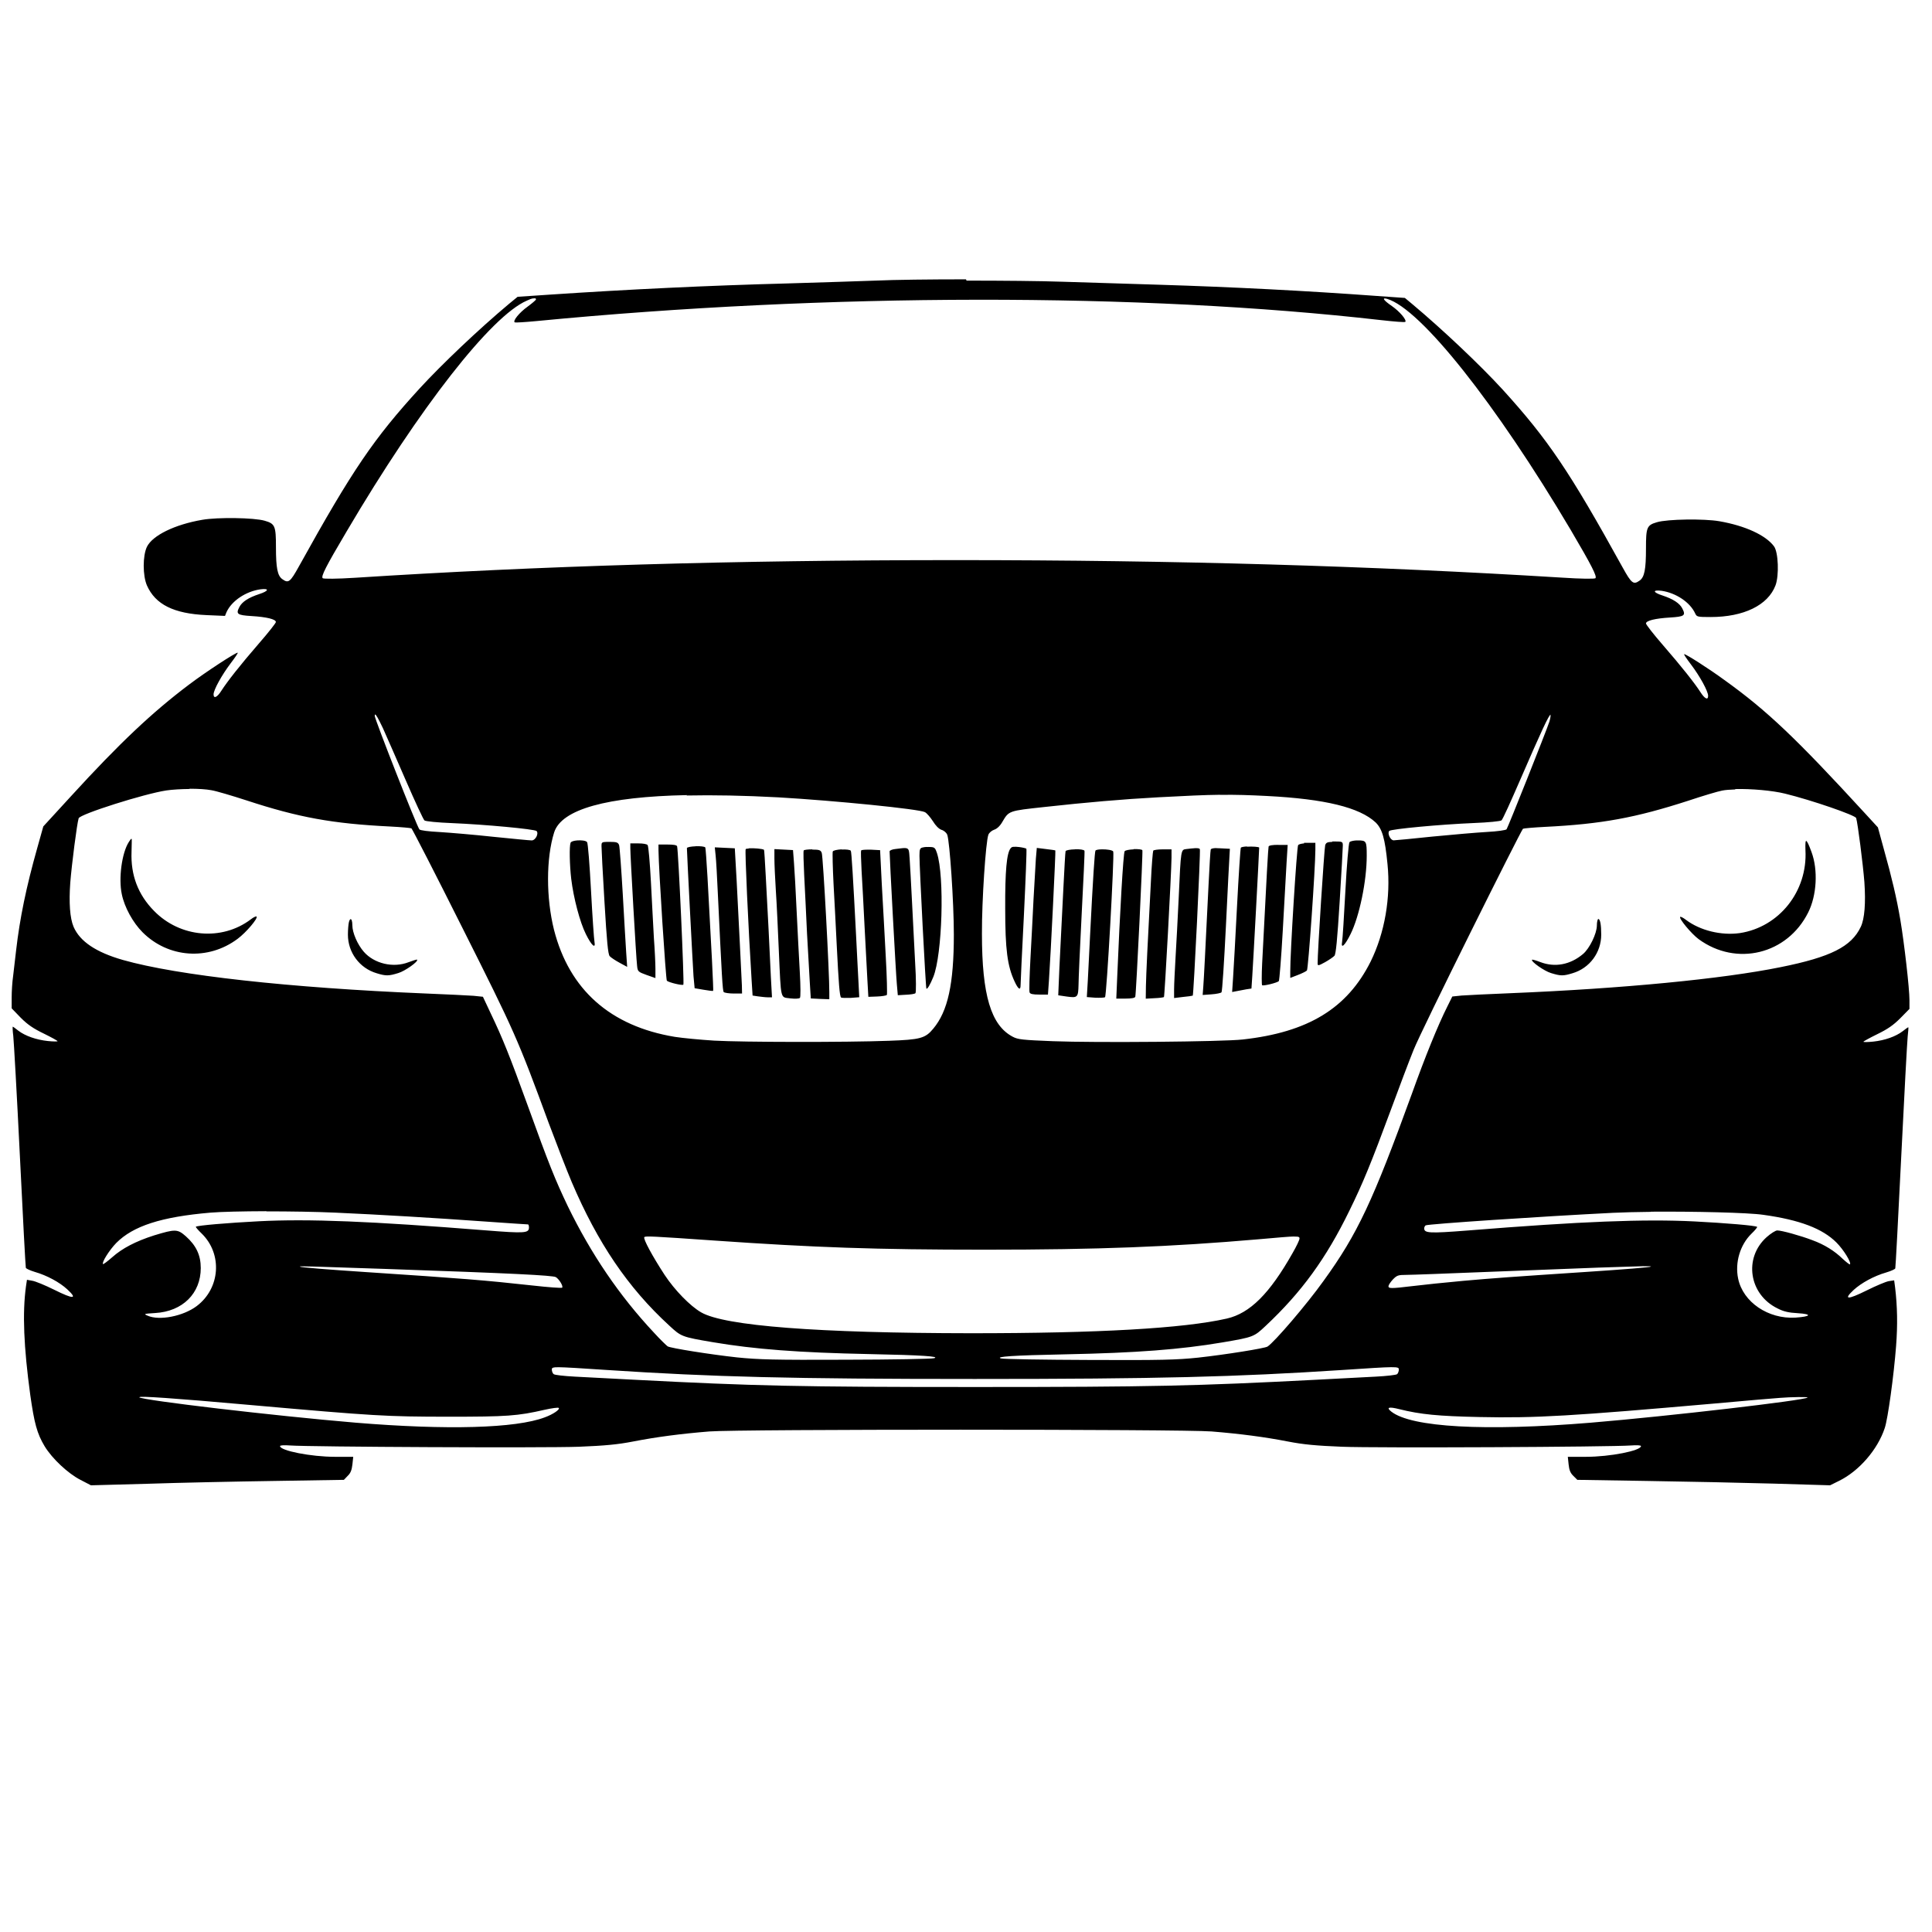 <?xml version="1.0" encoding="UTF-8"?>
<svg width="24" height="24" fill="#000000" version="1.1" viewBox="0 0 24 24" xmlns="http://www.w3.org/2000/svg">
<path d="m12 3.47c-.449 0-.885.005-1.13.016-.177.007-.668.022-1.09.035-.985.026-1.98.074-2.95.139l-.4.027-.105.086c-.381.319-.835.751-1.11 1.05-.569.622-.835 1.01-1.5 2.21-.11.199-.132.216-.207.162-.061-.042-.08-.139-.08-.398 0-.265-.012-.291-.139-.328-.133-.039-.586-.045-.775-.012-.344.059-.619.194-.689.336-.053.112-.053.355 0 .479.105.238.335.351.738.369l.232.01.019-.047c.064-.14.239-.257.42-.283.116-.015.106.02-.014.059-.134.044-.213.096-.246.16-.046.088-.028.102.152.113.184.011.301.039.301.074 0 .013-.093.131-.207.262-.241.278-.397.478-.469.59-.053.085-.098.104-.098.047 0-.057.104-.243.213-.387.055-.072.095-.131.086-.131-.029 0-.397.24-.602.395-.457.344-.865.728-1.47 1.39l-.342.373-.076.271c-.136.482-.216.87-.262 1.27-.011.101-.028.245-.037.318-.011.074-.018.192-.018.266v.135l.113.117c.086.086.158.135.287.197.094.046.17.088.17.094 0 .005-.055.005-.121-.002-.142-.015-.281-.063-.367-.129-.033-.026-.063-.049-.068-.049-.004 0-.002.053.006.115.007.064.045.731.082 1.49s.07 1.38.074 1.39c.004.011.054.034.111.051.153.044.31.13.404.217.133.123.077.124-.16.006-.114-.057-.239-.108-.275-.113l-.066-.012-.012.08c-.046.333-.028.755.053 1.35.05.352.084.48.178.637.094.155.291.339.445.418l.131.068.701-.019c.385-.013 1.09-.028 1.57-.035l.871-.014.047-.049c.037-.035.051-.073.059-.143l.01-.094h-.227c-.296 0-.682-.076-.682-.133 0-.011.053-.013.123-.008.241.018 3.17.032 3.59.016.324-.013.482-.028.672-.065.293-.057.592-.096.947-.125.361-.029 5.88-.029 6.24 0 .355.029.656.068.949.125.19.037.348.052.672.065.418.017 3.34.003 3.59-.016.07-.005.123-.003.123.008 0 .057-.385.133-.682.133h-.227l.01.094c.007.07.022.108.059.143l.049.049.871.014c.477.007 1.18.022 1.57.033l.699.021.111-.055c.249-.122.48-.389.568-.656.039-.114.113-.653.141-1.02.02-.261.016-.489-.012-.725l-.012-.09-.068.01c-.037.007-.159.058-.273.115-.238.118-.295.118-.162-.006.094-.086.251-.173.404-.217.057-.017.11-.04.113-.051.004-.013.037-.64.074-1.39.037-.755.073-1.42.08-1.49.007-.063.011-.115.008-.115-.005 0-.037.023-.07.049-.086.066-.223.114-.365.129-.066.007-.123.008-.123.002 0-.005.078-.048.172-.094.129-.063.199-.111.285-.197l.115-.117v-.111c0-.144-.065-.709-.113-.994-.046-.272-.106-.525-.205-.879l-.074-.271-.156-.17c-.86-.937-1.22-1.28-1.75-1.66-.191-.14-.476-.322-.5-.322-.009 0 .031.059.086.131.109.144.211.33.211.387 0 .057-.042.038-.096-.047-.072-.112-.23-.312-.471-.59-.114-.131-.205-.249-.205-.262 0-.035.115-.063.299-.074.18-.011.198-.025.152-.113-.033-.064-.112-.116-.244-.16-.122-.039-.13-.073-.014-.059.18.026.355.143.418.281.02.042.026.045.191.045.412 0 .713-.146.807-.393.046-.122.036-.413-.019-.486-.103-.138-.357-.255-.678-.311-.188-.033-.645-.027-.775.012-.127.037-.137.063-.137.328 0 .26-.019.356-.08.398-.075.053-.099.037-.209-.162-.663-1.2-.927-1.59-1.49-2.21-.28-.306-.749-.749-1.12-1.06l-.096-.08-.355-.025c-.875-.064-1.79-.111-2.7-.139-.37-.011-.904-.028-1.19-.037-.291-.01-.752-.014-1.2-.014zm-5.36.236c.013-.002.018.004.018.014 0 .007-.048.048-.105.09-.101.072-.188.179-.158.195.009.004.127-.003.264-.016 3.62-.35 7.51-.354 10.5-.012.16.018.295.029.299.021.017-.026-.074-.131-.166-.195-.105-.072-.132-.11-.06-.09.416.123 1.35 1.3 2.28 2.87.263.447.329.578.307.6-.011.009-.172.009-.424-.008-2.36-.145-4.78-.217-7.52-.217-2.77 0-5.19.073-7.46.219-.232.015-.395.015-.406.006-.024-.022.037-.142.295-.578.913-1.55 1.8-2.68 2.24-2.87.034-.016.057-.025.07-.027zm-1.98 5.17c.011-.001.039.049.096.168.042.094.171.387.285.65.114.263.218.487.232.498.015.011.16.026.342.033.409.017 1.02.074 1.05.098.031.031-.013.117-.06.117-.024 0-.239-.021-.477-.045-.238-.026-.537-.051-.666-.059-.136-.007-.243-.02-.252-.033-.033-.039-.555-1.37-.555-1.41 0-.011.002-.017.006-.018zm14.6.004c.005.006-.001.043-.012.082-.041.125-.517 1.32-.533 1.34-.011.011-.112.026-.246.033-.123.007-.425.033-.672.057-.247.026-.464.047-.484.047-.042 0-.082-.09-.055-.117.024-.024.638-.081 1.05-.098.182-.007.329-.022.344-.033.015-.011.116-.235.23-.498.26-.6.366-.829.381-.814zm-16.9.918c.102-0.0.201.006.264.018.059.009.257.068.439.127.646.212 1.07.289 1.78.324.138.007.258.018.268.023.009.005.296.562.635 1.24.648 1.29.684 1.37 1.07 2.42.098.261.226.593.287.736.32.751.697 1.31 1.21 1.78.149.138.153.141.541.207.519.088 1.07.13 1.95.148.654.013.876.029.801.051-.029.009-.523.018-1.1.019-.893.004-1.08-.002-1.35-.029-.337-.037-.825-.115-.861-.137-.013-.009-.091-.083-.17-.17-.433-.462-.783-.981-1.07-1.57-.158-.331-.235-.521-.498-1.25-.223-.615-.312-.837-.457-1.14l-.1-.213-.117-.012c-.064-.005-.337-.018-.605-.029-1.68-.07-3.07-.223-3.75-.416-.335-.096-.534-.23-.613-.412-.046-.109-.059-.3-.041-.549.018-.226.083-.734.104-.799.015-.051.816-.305 1.09-.346.076-.011.181-.017.283-.018zm19.2.004c.191-.005.459.018.615.057.331.081.872.268.883.303.02.066.085.576.102.795.018.26.003.457-.045.557-.116.245-.372.375-.994.5-.722.147-1.97.267-3.36.324-.269.011-.541.024-.605.029l-.115.012-.062.125c-.114.226-.277.627-.439 1.08-.484 1.33-.672 1.74-1.1 2.33-.208.291-.611.761-.695.814-.037.022-.524.1-.861.137-.269.028-.461.033-1.35.029-.573-.002-1.06-.01-1.1-.019-.075-.022.147-.038.801-.051.886-.018 1.43-.06 1.95-.148.388-.066.392-.069.537-.205.446-.418.752-.839 1.04-1.43.169-.344.271-.593.518-1.26.099-.269.224-.6.279-.736.092-.236 1.33-2.72 1.36-2.75.009-.005.131-.016.27-.023.709-.035 1.13-.114 1.78-.324.182-.061.374-.118.424-.127.04-.008.095-.012.158-.014zm-6.4.072c.196-.003.363.003.578.014.722.037 1.15.142 1.35.328.083.081.117.199.148.518.042.414-.034.855-.209 1.21-.291.582-.776.879-1.59.969-.247.028-1.83.042-2.36.021-.376-.015-.432-.021-.496-.055-.271-.142-.383-.517-.383-1.28-.002-.409.047-1.14.08-1.23.009-.024.041-.051.072-.062.035-.011.074-.048.102-.098.081-.138.078-.136.52-.184.517-.057.973-.097 1.42-.121.34-.018.567-.029.764-.031zm-6.63.008c.332-.007.713-3.78e-5 1.14.023.705.041 1.75.145 1.82.184.024.013.066.062.098.111.035.057.074.097.109.109.031.009.061.037.07.06.031.085.082.841.082 1.24 0 .613-.074.953-.256 1.17-.099.12-.162.136-.551.15-.536.02-1.81.018-2.17-.002-.175-.011-.394-.032-.49-.047-.801-.133-1.31-.586-1.5-1.33-.099-.396-.099-.888.002-1.21.092-.287.653-.443 1.65-.463zm-6.9.539c-.004 0-.017.019-.031.041-.085.134-.128.448-.086.646.033.162.138.353.258.473.32.32.815.355 1.18.082.107-.079.257-.257.236-.277-.006-.007-.039.009-.072.035-.359.271-.877.226-1.2-.104-.201-.203-.292-.447-.281-.734.002-.09.004-.162.002-.162zm5.54.019c-.04.003-.076.013-.082.029-.017.044-.012.276.008.449.029.239.108.538.182.686.07.142.124.19.107.096-.006-.029-.026-.316-.043-.635-.017-.319-.038-.591-.049-.604-.015-.019-.072-.025-.123-.021zm9.68 0c-.041.002-.078.012-.086.021-.011.013-.034.285-.051.604-.017.319-.035.605-.041.635-.017.094.035.046.105-.096.11-.221.201-.66.201-.973 0-.182-.004-.191-.109-.191-.006 0-.014-0-.019 0zm5.59.004c-.012-.003-.015.036-.012.117.028.512-.327.955-.814 1.03-.232.033-.495-.032-.67-.164-.033-.026-.067-.043-.072-.037-.02.018.138.209.23.277.468.342 1.1.189 1.36-.332.107-.212.124-.529.041-.752-.032-.087-.052-.132-.065-.135zm-14.9.014c-.066.001-.068.009-.068.051 0 .029.015.34.037.695.029.49.044.652.065.674.015.017.071.054.123.082l.094.051-.012-.174c-.006-.096-.026-.425-.043-.734-.018-.309-.038-.58-.045-.604-.013-.035-.031-.041-.119-.041-.012 0-.022-0-.031 0zm9.01 0c-.063.002-.077.01-.088.041-.011.033-.096 1.35-.094 1.47 0 .029.009.03.092-.016.05-.028.102-.064.117-.08.018-.022.035-.191.065-.674.022-.355.039-.666.039-.695 0-.048-.004-.051-.102-.051-.011 0-.02-0-.029 0zm-8.72.019v.059c0 .096.073 1.38.084 1.46.007.072.012.077.117.115l.111.039v-.115c0-.063-.008-.234-.019-.381-.009-.147-.024-.462-.037-.699-.013-.238-.03-.444-.041-.457-.009-.013-.058-.021-.115-.021h-.1zm8.37 0c-.038.003-.067.012-.074.021-.017.02-.1 1.36-.098 1.57v.08l.096-.037c.052-.02.102-.045.111-.055.017-.017.104-1.26.105-1.5v-.086h-.1c-.014 0-.028-.001-.041 0zm-8.02.018v.068c.002.223.091 1.61.104 1.62.024.022.192.062.205.049.013-.013-.062-1.67-.078-1.72-.006-.015-.047-.021-.121-.021h-.109zm7.7 0c-.074 0-.116.007-.121.021-.005.02-.023.322-.08 1.45-.007.145-.007.27 0 .273.017.011.185-.03.207-.051.007-.007.03-.288.049-.627.018-.337.04-.715.047-.84l.014-.225h-.115zm-7.24.018c-.055.002-.107.011-.107.023 0 .059.073 1.46.082 1.59l.014.15.111.019c.061.011.115.017.119.014.006-.005-.022-.554-.07-1.41-.011-.197-.024-.364-.027-.371-.008-.013-.066-.018-.121-.016zm6.85.002c-.04.002-.072.008-.076.016-.005.007-.027.334-.047.723-.02.388-.042.787-.049.887l-.012.182.053-.01c.028-.005.084-.016.121-.023l.066-.01.01-.15c.009-.122.086-1.55.086-1.6 0-.011-.086-.016-.152-.012zm-2.9.004c-.017.002-.028.008-.035.018-.05.059-.07.284-.068.75 0 .508.027.715.117.906.044.096.074.115.074.047 0-.022.017-.41.041-.863.022-.453.037-.828.031-.834-.005-.005-.048-.016-.092-.021-.029-.004-.052-.004-.068-.002zm-1.08.002c-.018.001-.034.003-.045.006-.037.007-.043.021-.043.104 0 .149.077 1.64.086 1.65.011.011.045-.045.086-.145.112-.278.141-1.25.045-1.54-.02-.061-.03-.072-.078-.074-.015-9e-4-.033-.001-.051 0zm1.37.008-.012.137c-.005.074-.018.299-.029.502-.009.203-.028.54-.039.75-.011.212-.017.395-.01.41.007.02.04.027.121.027h.107l.012-.17c.022-.317.086-1.62.08-1.62-.004-.004-.057-.01-.119-.018l-.111-.014zm-4 .002.01.098c.006.053.018.262.027.465.05 1.04.059 1.22.074 1.23.009.009.066.018.123.018h.104l-.002-.1c-.006-.127-.037-.765-.065-1.3l-.023-.404-.125-.006-.123-.006zm2.36.004c-.025-.001-.063.006-.119.012-.039.004-.07.018-.07.029 0 .079.079 1.54.09 1.65l.012.137.102-.006c.055-.002.108-.01.117-.019.009-.009.009-.175-.004-.381-.011-.201-.028-.544-.039-.762-.011-.217-.024-.456-.029-.529-.008-.101-.004-.13-.059-.131zm3.87 0c-.044.001-.066.007-.07.019-.004.013-.016.211-.027.439-.044.899-.057 1.15-.065 1.26l-.008.107.109-.008c.061-.004.116-.016.125-.025.009-.009.033-.381.055-.826.022-.446.041-.844.045-.885l.004-.072-.117-.006c-.02-.001-.036-.002-.051-.002zm-.27.002c-.025.001-.058.005-.1.01-.072.009-.07-.009-.098.611-.011.249-.03.582-.039.738-.009.157-.018.334-.018.393v.109l.115-.014c.055-.005.105-.012.117-.016.011-.011.099-1.8.088-1.82-.006-.01-.025-.013-.066-.012zm-5.54.004c-.02.001-.034.003-.037.008-.011.017.032.955.074 1.63l.012.188.065.01c.039.005.094.012.123.012h.053l-.014-.254c-.006-.138-.02-.41-.029-.602-.011-.193-.026-.491-.035-.66-.009-.169-.018-.313-.021-.316-.015-.014-.129-.023-.189-.019zm.32.008v.117c0 .064.008.244.018.4.011.157.026.492.037.746.028.624.017.573.141.59.059.007.11.005.121-.006.009-.009.009-.137-.002-.328-.011-.171-.026-.509-.039-.752-.011-.243-.026-.513-.033-.6l-.012-.156-.23-.012zm.471.002c-.055 0-.104.006-.107.014-.006.009-.002.147.006.309.009.162.024.485.035.719.013.232.028.51.035.617l.012.193.115.006.115.004v-.088c.002-.217-.077-1.69-.094-1.73-.013-.035-.031-.041-.117-.041zm.363 0c-.052.003-.104.013-.109.027-.005.015-.001.198.01.41.011.21.03.547.039.75.024.475.036.643.055.654.007.005.064.006.121.004l.104-.008-.01-.195c-.005-.109-.02-.362-.029-.564-.037-.716-.057-1.05-.066-1.06-.008-.014-.061-.018-.113-.016zm2.9 0c-.056.001-.113.01-.117.023-.004.013-.015.218-.027.455-.011.238-.028.571-.037.738s-.018.37-.021.451l-.006.146.109.016c.131.018.139.01.143-.145 0-.061.017-.457.039-.879.022-.423.039-.776.035-.787-.005-.014-.061-.021-.117-.019zm.328 0c-.037.001-.068.006-.074.016-.009.017-.03.325-.066 1.04-.009.203-.024.462-.029.576l-.012.203.105.008c.057.002.112-0.0.121-.006.02-.011.118-1.77.102-1.81-.007-.018-.085-.029-.146-.027zm.4 0c-.051.002-.102.011-.111.023-.017.022-.059.759-.092 1.55l-.012.281h.113c.074 0 .118-.007.123-.023.011-.035.097-1.81.088-1.82-.006-.011-.058-.016-.109-.014zm.363 0c-.061 0-.114.008-.119.016-.005.009-.02.18-.029.383-.041.771-.059 1.15-.062 1.3l-.002.156.107-.006c.061-.002.114-.01.119-.014.009-.009.092-1.54.094-1.73v-.105h-.107zm-3.67.004c-.042 0-.074.004-.078.01-.004.007-.001.121.006.254.009.131.024.443.037.691.013.249.028.546.035.662l.012.211.109-.004c.061-.002.114-.012.121-.019.005-.007.001-.225-.014-.482-.013-.258-.036-.661-.049-.893l-.021-.424-.113-.006c-.016-.001-.031-0-.045 0zm9.08.861c-.009 0-.018.038-.018.08 0 .101-.091.287-.172.355-.157.133-.349.17-.531.1-.052-.02-.098-.033-.102-.029-.02.02.153.142.236.166.12.037.151.037.266.002.214-.063.357-.258.357-.479 0-.125-.013-.195-.037-.195zm-15.5.002c-.007.002-.015.013-.021.039-.006.024-.012.092-.012.154 0 .221.144.416.357.479.114.035.148.035.268-.002.083-.024.255-.146.234-.166l-.002-.002c-.012.001-.055.015-.104.033-.19.074-.426.018-.555-.129-.079-.09-.143-.238-.143-.33 0-.052-.011-.079-.023-.076zm-1.05 3.63c.297-0.0.622.005.863.016.539.024 1.23.065 1.87.111.278.02.512.035.521.035.007 0 .012.017.012.037 0 .072-.047.076-.537.037-1.43-.114-2.2-.145-2.82-.113-.387.02-.763.052-.781.068-.004.004.028.042.072.084.261.254.232.681-.062.902-.166.125-.462.184-.609.119-.052-.022-.048-.024.094-.033.341-.02.566-.244.566-.559 0-.16-.057-.28-.186-.395-.103-.09-.129-.091-.395-.01-.226.072-.396.161-.518.27-.059.052-.112.091-.115.086-.02-.018.079-.175.164-.262.21-.212.561-.325 1.17-.377.129-.011.398-.017.695-.018zm17.2.004c.538-.004 1.21.011 1.4.039.453.063.735.171.908.344.09.09.188.251.168.271-.005.005-.044-.026-.088-.066-.101-.099-.228-.179-.379-.234-.149-.057-.382-.121-.436-.121-.022 0-.081.038-.133.084-.287.258-.219.712.137.885.075.039.14.053.25.059.184.011.166.042-.029.055-.337.02-.65-.192-.711-.484-.042-.199.024-.421.166-.559.044-.042.074-.08.07-.084-.018-.017-.393-.048-.779-.068-.624-.031-1.4-.001-2.82.113-.473.037-.537.033-.537-.027 0-.013.008-.03.018-.037.029-.017 1.45-.112 2.33-.156.126-.006.29-.01.469-.012zm-4.43.309c.066-.001.068.008.068.025 0 .017-.038.097-.086.18-.285.504-.529.748-.818.814-.538.122-1.59.182-3.18.182-1.89-.002-3.06-.09-3.35-.26-.134-.077-.328-.275-.453-.465-.149-.228-.27-.45-.252-.469.015-.015.087-.012.877.043 1.24.086 1.99.113 3.36.113 1.4 0 2.3-.035 3.39-.129.252-.022.381-.034.447-.035zm4.35.369c.05-.002.088 0.0.084.004-.007.009-.333.035-.801.066-.921.061-1.16.078-1.53.111-.223.02-.506.05-.629.065-.272.033-.301.031-.301.002 0-.013.023-.049.053-.082.052-.053.065-.059.17-.059.061 0 .516-.017 1.01-.037.492-.02 1.11-.043 1.37-.053.263-.007.519-.018.568-.018zm-16.7.004c-.007-.007.099-.004 1.06.029 1.59.055 2.08.08 2.12.102.042.026.095.114.078.131-.006.007-.172-.005-.367-.027-.6-.066-.865-.087-2.09-.168-.464-.031-.791-.057-.799-.066zm3.21 1.25c.091.001.268.012.613.035 1.31.086 2.28.111 4.56.111 2.28 0 3.24-.025 4.56-.111.69-.046.709-.046.709-.006 0 .02-.01.047-.021.057-.013.011-.131.024-.264.031-.131.007-.468.024-.746.039-1.48.077-2.05.09-4.23.09-2.19 0-2.75-.013-4.23-.09-.278-.015-.614-.032-.746-.039-.131-.007-.251-.02-.262-.031-.013-.009-.023-.036-.023-.057 0-.02.005-.03.096-.029zm15.4.371c.071-.001.124.001.119.006-.037.035-1.71.23-2.69.312-1.32.109-2.23.058-2.48-.137-.068-.053-.033-.064.098-.031.265.066.484.087.998.098.7.015 1.15-.013 2.92-.168.4-.037.765-.067.811-.07.068-.006.157-.009.229-.01zm-20.6.002c-.017-.018.419.011 1.37.096 1.56.138 1.69.145 2.46.146.736 0 .864-.009 1.2-.086.09-.02.168-.031.176-.023.018.018-.069.079-.174.117-.359.136-1.21.16-2.35.066-1.01-.085-2.65-.278-2.69-.316z" fill="#000"/>
</svg>
